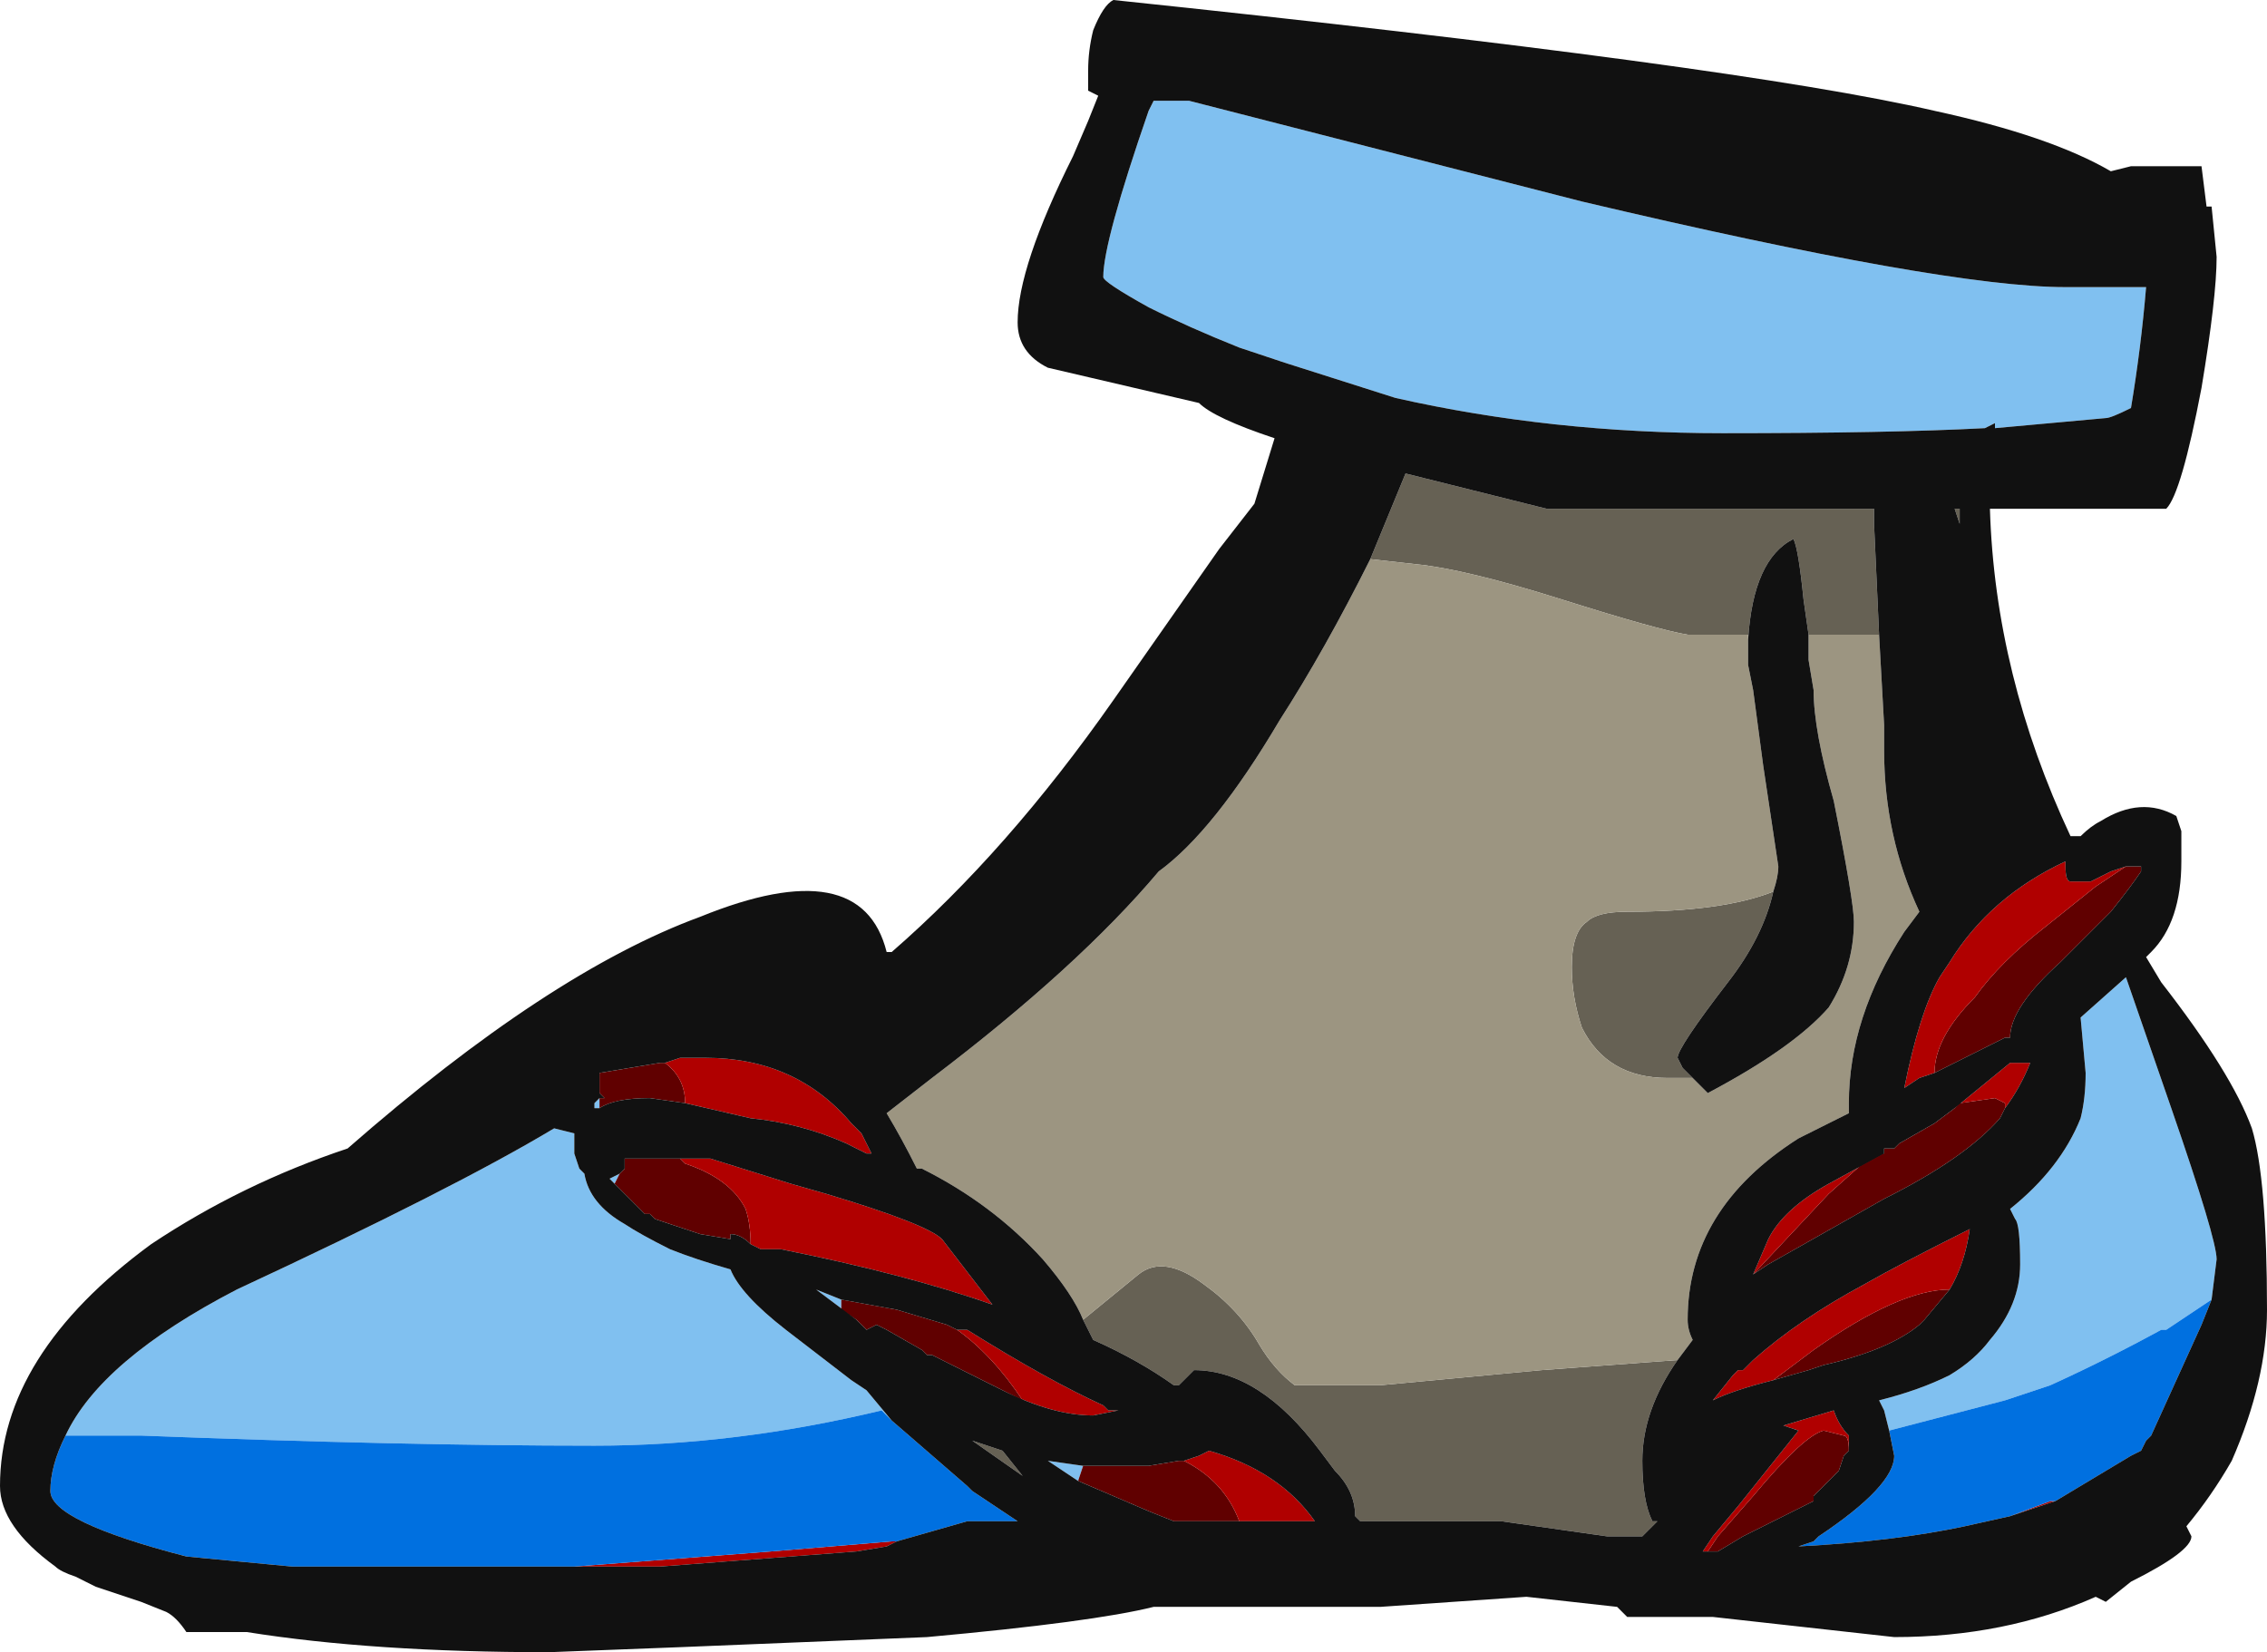 <?xml version="1.0" encoding="UTF-8" standalone="no"?>
<svg xmlns:ffdec="https://www.free-decompiler.com/flash" xmlns:xlink="http://www.w3.org/1999/xlink" ffdec:objectType="frame" height="114.8px" width="157.5px" xmlns="http://www.w3.org/2000/svg">
  <g transform="matrix(1.0, 0.0, 0.0, 1.0, 128.45, 90.65)">
    <use ffdec:characterId="1986" height="16.4" transform="matrix(7.0, 0.0, 0.0, 7.0, -128.45, -90.65)" width="22.5" xlink:href="#shape0"/>
  </g>
  <defs>
    <g id="shape0" transform="matrix(1.0, 0.0, 0.0, 1.0, 18.35, 12.95)">
      <path d="M-4.75 -7.4 L-4.4 -8.25 -3.0 -7.9 0.25 -7.9 0.25 -7.75 0.3 -6.65 -0.4 -6.65 -0.45 -7.0 Q-0.5 -7.5 -0.55 -7.6 -0.95 -7.4 -1.0 -6.6 L-1.0 -6.65 -1.6 -6.65 Q-1.9 -6.7 -2.85 -7.0 -3.8 -7.3 -4.3 -7.35 L-4.75 -7.4 M-1.7 0.55 Q-2.05 1.05 -2.05 1.55 -2.05 1.95 -1.95 2.15 L-1.9 2.15 -2.05 2.3 -2.4 2.3 -3.45 2.15 -4.85 2.15 -4.9 2.1 Q-4.9 1.85 -5.1 1.65 L-5.25 1.45 Q-5.85 0.65 -6.5 0.65 L-6.65 0.8 -6.7 0.8 Q-7.05 0.55 -7.5 0.35 -7.55 0.25 -7.6 0.15 L-7.05 -0.3 Q-6.8 -0.5 -6.4 -0.2 -6.05 0.05 -5.85 0.4 -5.7 0.65 -5.5 0.8 L-4.65 0.8 -3.05 0.65 -1.7 0.55 M1.1 -7.9 L1.1 -7.75 1.05 -7.9 1.1 -7.9 M-1.55 -2.25 L-1.8 -2.25 Q-2.4 -2.25 -2.65 -2.75 -2.75 -3.05 -2.75 -3.35 -2.75 -3.7 -2.6 -3.8 -2.5 -3.9 -2.2 -3.9 -1.25 -3.9 -0.75 -4.1 -0.85 -3.65 -1.2 -3.2 -1.7 -2.55 -1.7 -2.45 L-1.65 -2.35 -1.55 -2.25 M-8.4 1.45 L-8.2 1.7 -8.7 1.35 -8.4 1.45" fill="#666154" fill-rule="evenodd" stroke="none"/>
      <path d="M-4.75 -7.4 L-4.3 -7.35 Q-3.8 -7.3 -2.85 -7.0 -1.9 -6.7 -1.6 -6.65 L-1.0 -6.65 -1.0 -6.6 -1.0 -6.35 -0.95 -6.1 -0.85 -5.35 -0.7 -4.35 Q-0.7 -4.25 -0.75 -4.1 -1.25 -3.9 -2.2 -3.9 -2.5 -3.9 -2.6 -3.8 -2.75 -3.7 -2.75 -3.35 -2.75 -3.05 -2.65 -2.75 -2.4 -2.25 -1.8 -2.25 L-1.55 -2.25 -1.4 -2.1 Q-0.55 -2.55 -0.2 -2.95 0.05 -3.35 0.05 -3.8 0.05 -4.0 -0.15 -5.0 -0.35 -5.7 -0.35 -6.1 L-0.4 -6.4 -0.4 -6.65 0.3 -6.65 0.35 -5.75 0.35 -5.5 Q0.35 -4.65 0.7 -3.9 L0.55 -3.7 Q0.0 -2.85 0.0 -2.0 L0.0 -1.9 -0.5 -1.65 Q-1.6 -0.95 -1.6 0.15 -1.6 0.25 -1.55 0.35 L-1.7 0.55 -3.05 0.65 -4.65 0.8 -5.5 0.8 Q-5.7 0.65 -5.85 0.4 -6.05 0.05 -6.4 -0.2 -6.8 -0.5 -7.05 -0.3 L-7.6 0.15 Q-7.7 -0.1 -8.0 -0.45 -8.5 -1.0 -9.2 -1.35 L-9.25 -1.35 Q-9.4 -1.65 -9.55 -1.9 L-9.1 -2.25 Q-7.65 -3.35 -6.85 -4.3 -6.3 -4.7 -5.65 -5.8 -5.2 -6.5 -4.75 -7.4" fill="#9c9581" fill-rule="evenodd" stroke="none"/>
      <path d="M1.45 -8.75 L1.35 -8.7 Q0.4 -8.65 -1.25 -8.65 -2.95 -8.65 -4.5 -9.0 L-5.6 -9.35 -6.05 -9.5 Q-6.55 -9.7 -6.95 -9.9 -7.4 -10.15 -7.4 -10.2 -7.4 -10.55 -6.95 -11.85 L-6.9 -11.95 -6.55 -11.95 -2.65 -10.95 Q0.95 -10.1 2.15 -10.1 L2.95 -10.1 Q2.9 -9.5 2.8 -8.9 2.6 -8.8 2.55 -8.8 L1.45 -8.7 1.45 -8.75 M0.4 1.25 L0.35 1.05 0.3 0.95 Q0.7 0.85 1.0 0.7 1.25 0.55 1.4 0.35 1.7 0.0 1.7 -0.4 1.7 -0.8 1.65 -0.85 L1.6 -0.95 Q2.1 -1.35 2.3 -1.85 2.35 -2.05 2.35 -2.3 L2.3 -2.85 2.75 -3.25 3.2 -1.95 Q3.65 -0.65 3.65 -0.45 L3.6 -0.05 3.15 0.25 3.1 0.25 Q2.55 0.55 2.0 0.8 L1.55 0.95 0.4 1.25 M-12.4 -2.3 L-12.4 -2.2 -12.4 -2.3 M-12.4 -2.05 L-12.4 -1.95 -12.45 -1.95 -12.45 -2.0 -12.4 -2.05 M-12.1 -1.45 L-12.15 -1.45 -12.1 -1.45 M-12.2 -1.3 L-12.25 -1.2 -12.2 -1.15 -12.3 -1.25 -12.2 -1.3 M-17.7 1.3 Q-17.35 0.55 -16.0 -0.15 -13.85 -1.15 -12.85 -1.75 L-12.65 -1.7 -12.65 -1.5 -12.6 -1.35 -12.55 -1.3 Q-12.5 -1.0 -12.15 -0.8 -12.0 -0.7 -11.7 -0.55 -11.45 -0.45 -11.1 -0.35 -11.0 -0.1 -10.55 0.25 L-9.9 0.75 -9.75 0.85 -9.5 1.15 -9.6 1.05 Q-11.05 1.4 -12.45 1.4 -14.35 1.4 -16.95 1.3 L-17.7 1.3 M-9.85 0.15 L-10.25 -0.15 -10.0 -0.05 -10.0 0.05 -9.85 0.15 M-7.65 1.75 L-7.95 1.55 -7.6 1.6 -7.65 1.75" fill="#80c0f0" fill-rule="evenodd" stroke="none"/>
      <path d="M2.75 -4.35 L2.9 -4.35 2.9 -4.3 Q2.8 -4.15 2.6 -3.9 L2.1 -3.4 Q1.6 -2.95 1.6 -2.65 L1.55 -2.65 Q1.25 -2.5 0.85 -2.3 0.85 -2.65 1.25 -3.05 1.5 -3.4 1.95 -3.75 L2.45 -4.15 2.75 -4.35 M1.05 -1.95 L1.1 -2.0 1.45 -2.05 1.55 -2.0 1.55 -1.95 1.5 -1.85 Q1.15 -1.45 0.35 -1.05 L-0.8 -0.4 -0.95 -0.3 -0.2 -1.1 0.25 -1.5 0.35 -1.5 0.35 -1.55 0.45 -1.55 0.5 -1.6 0.85 -1.8 1.05 -1.95 M-0.75 0.75 L-0.35 0.45 Q0.5 -0.15 1.0 -0.15 L0.75 0.15 0.7 0.2 Q0.4 0.45 -0.25 0.6 L-0.4 0.65 -0.75 0.75 M0.0 1.45 L-0.05 1.5 -0.1 1.65 -0.35 1.9 -0.35 1.95 -1.05 2.3 -1.3 2.45 -1.4 2.45 -1.3 2.3 -0.95 1.9 Q-0.45 1.3 -0.25 1.25 L-0.05 1.3 Q0.0 1.3 0.0 1.45 M-12.4 -2.2 L-12.4 -2.3 -11.8 -2.4 -11.75 -2.4 Q-11.55 -2.25 -11.55 -2.0 L-11.9 -2.05 Q-12.25 -2.05 -12.4 -1.95 L-12.4 -2.05 -12.35 -2.05 -12.4 -2.1 -12.4 -2.2 M-12.1 -1.45 L-11.6 -1.45 -11.55 -1.4 Q-11.1 -1.25 -10.95 -0.95 -10.9 -0.8 -10.9 -0.6 -11.0 -0.7 -11.1 -0.7 -11.1 -0.75 -11.1 -0.65 L-11.4 -0.7 -11.85 -0.85 -11.9 -0.9 -11.95 -0.9 -12.2 -1.15 -12.25 -1.2 -12.2 -1.3 -12.15 -1.35 -12.15 -1.45 -12.1 -1.45 M-9.85 0.15 L-10.0 0.05 -10.0 -0.05 -9.45 0.05 -8.95 0.2 -8.85 0.25 Q-8.5 0.5 -8.2 0.95 L-8.4 0.85 -9.1 0.5 -9.15 0.5 -9.2 0.45 -9.55 0.25 -9.65 0.2 -9.75 0.25 -9.85 0.15 M-6.6 1.55 Q-6.2 1.75 -6.05 2.15 L-6.7 2.15 -6.95 2.05 -7.65 1.75 -7.6 1.6 -6.95 1.6 -6.65 1.55 -6.6 1.55" fill="#600000" fill-rule="evenodd" stroke="none"/>
      <path d="M2.75 -4.35 L2.45 -4.15 1.95 -3.75 Q1.5 -3.4 1.25 -3.05 0.85 -2.65 0.85 -2.3 L0.7 -2.25 0.55 -2.15 Q0.7 -2.9 0.9 -3.25 L1.0 -3.4 Q1.4 -4.05 2.15 -4.4 L2.15 -4.35 Q2.15 -4.2 2.2 -4.2 L2.4 -4.2 2.6 -4.3 2.75 -4.35 M2.05 1.95 L1.6 2.1 2.0 1.95 2.05 1.95 M1.05 -1.95 L1.6 -2.4 1.8 -2.4 Q1.7 -2.15 1.55 -1.95 L1.55 -2.0 1.45 -2.05 1.1 -2.0 1.05 -1.95 M-0.95 -0.3 L-0.8 -0.65 Q-0.65 -0.95 -0.2 -1.2 L0.35 -1.5 0.25 -1.5 -0.2 -1.1 -0.95 -0.3 M-0.75 0.75 Q-1.15 0.85 -1.35 0.95 L-1.15 0.7 -1.1 0.65 -1.05 0.65 -0.95 0.55 Q-0.5 0.15 0.15 -0.2 0.5 -0.4 1.2 -0.75 1.15 -0.4 1.0 -0.15 0.5 -0.15 -0.35 0.45 L-0.75 0.75 M-1.4 2.45 L-1.45 2.45 -1.35 2.3 -1.1 2.0 -0.5 1.25 -0.65 1.2 -0.15 1.05 Q-0.1 1.2 0.0 1.3 L0.0 1.45 Q0.0 1.3 -0.05 1.3 L-0.25 1.25 Q-0.45 1.3 -0.95 1.9 L-1.3 2.3 -1.4 2.45 M-11.55 -2.0 Q-11.55 -2.25 -11.75 -2.4 L-11.6 -2.45 -11.35 -2.45 Q-10.45 -2.45 -9.9 -1.8 L-9.8 -1.7 -9.7 -1.5 -9.75 -1.5 -9.95 -1.6 Q-10.4 -1.8 -10.9 -1.85 L-11.55 -2.0 M-10.9 -0.6 Q-10.9 -0.8 -10.95 -0.95 -11.1 -1.25 -11.55 -1.4 L-11.6 -1.45 -11.3 -1.45 -10.5 -1.2 -10.15 -1.1 Q-9.15 -0.8 -9.0 -0.65 L-8.5 0.0 Q-9.35 -0.3 -10.6 -0.55 L-10.8 -0.55 -10.9 -0.6 M-9.45 2.35 L-9.55 2.4 -9.85 2.45 -11.8 2.6 -12.65 2.6 -10.7 2.45 -9.5 2.35 -9.45 2.35 M-8.85 0.25 L-8.75 0.25 Q-7.95 0.75 -7.4 1.0 L-7.35 1.05 -7.25 1.05 -7.5 1.1 Q-7.9 1.1 -8.4 0.85 L-8.2 0.95 Q-8.5 0.5 -8.85 0.25 M-6.6 1.55 L-6.45 1.5 -6.35 1.45 Q-5.65 1.65 -5.3 2.15 L-6.05 2.15 Q-6.2 1.75 -6.6 1.55" fill="#b00000" fill-rule="evenodd" stroke="none"/>
      <path d="M0.4 1.25 L1.55 0.95 2.0 0.8 Q2.55 0.55 3.1 0.25 L3.15 0.25 3.6 -0.05 3.5 0.2 3.0 1.3 2.95 1.35 2.9 1.45 2.8 1.5 2.05 1.95 2.0 1.95 1.6 2.1 1.15 2.2 Q0.45 2.35 -0.5 2.4 L-0.35 2.35 -0.3 2.3 Q0.45 1.8 0.45 1.5 L0.4 1.25 M-17.7 1.3 L-16.95 1.3 Q-14.35 1.4 -12.45 1.4 -11.05 1.4 -9.6 1.05 L-9.5 1.15 -8.75 1.8 -8.7 1.85 -8.25 2.15 -8.75 2.15 -9.45 2.35 -9.5 2.35 -10.7 2.45 -12.65 2.6 -15.45 2.6 -16.5 2.5 Q-17.85 2.15 -17.85 1.85 -17.85 1.6 -17.7 1.3" fill="#0070e0" fill-rule="evenodd" stroke="none"/>
      <path d="M3.55 -10.9 L3.6 -10.9 3.65 -10.4 Q3.65 -10.0 3.5 -9.1 3.3 -8.05 3.15 -7.9 L1.4 -7.9 Q1.45 -6.25 2.2 -4.65 L2.3 -4.65 Q2.4 -4.75 2.5 -4.8 2.9 -5.05 3.25 -4.85 L3.3 -4.7 3.3 -4.4 Q3.3 -3.8 3.0 -3.5 L2.95 -3.45 3.1 -3.2 Q3.8 -2.3 4.0 -1.75 4.15 -1.25 4.15 0.05 4.15 0.75 3.8 1.55 3.6 1.9 3.35 2.2 L3.4 2.3 Q3.4 2.45 2.8 2.75 L2.55 2.95 2.45 2.9 Q1.55 3.3 0.45 3.3 L-1.35 3.1 -2.2 3.1 -2.3 3.0 -3.2 2.9 -4.65 3.0 -6.9 3.0 Q-7.5 3.15 -9.15 3.3 L-11.6 3.4 -12.9 3.45 Q-14.65 3.45 -15.9 3.25 L-16.5 3.25 Q-16.6 3.1 -16.7 3.05 L-16.95 2.95 -17.4 2.8 -17.6 2.7 Q-17.75 2.65 -17.8 2.6 -18.35 2.2 -18.35 1.8 -18.35 0.5 -16.85 -0.6 -15.95 -1.2 -14.9 -1.55 -12.9 -3.3 -11.4 -3.85 -9.8 -4.5 -9.55 -3.5 L-9.5 -3.5 Q-8.35 -4.5 -7.3 -6.0 L-6.25 -7.5 -5.9 -7.95 -5.7 -8.6 Q-6.3 -8.8 -6.45 -8.95 L-7.95 -9.3 Q-8.25 -9.45 -8.25 -9.75 -8.25 -10.3 -7.7 -11.4 L-7.55 -11.75 -7.45 -12.0 -7.55 -12.05 Q-7.55 -12.1 -7.55 -12.25 -7.55 -12.45 -7.5 -12.65 -7.4 -12.9 -7.3 -12.95 -1.1 -12.3 0.85 -11.85 2.0 -11.6 2.6 -11.25 L2.8 -11.3 3.5 -11.3 3.55 -10.9 M0.3 -6.65 L0.25 -7.75 0.25 -7.9 -3.0 -7.9 -4.4 -8.25 -4.75 -7.4 Q-5.2 -6.5 -5.65 -5.8 -6.3 -4.7 -6.85 -4.3 -7.65 -3.35 -9.1 -2.25 L-9.55 -1.9 Q-9.4 -1.65 -9.25 -1.35 L-9.2 -1.35 Q-8.5 -1.0 -8.0 -0.45 -7.7 -0.1 -7.6 0.15 -7.55 0.25 -7.5 0.35 -7.05 0.55 -6.7 0.8 L-6.65 0.8 -6.5 0.65 Q-5.85 0.65 -5.25 1.45 L-5.1 1.65 Q-4.9 1.85 -4.9 2.1 L-4.85 2.15 -3.45 2.15 -2.4 2.3 -2.05 2.3 -1.9 2.15 -1.95 2.15 Q-2.05 1.95 -2.05 1.55 -2.05 1.05 -1.7 0.55 L-1.55 0.35 Q-1.6 0.25 -1.6 0.15 -1.6 -0.95 -0.5 -1.65 L0.0 -1.9 0.0 -2.0 Q0.0 -2.85 0.55 -3.7 L0.7 -3.9 Q0.35 -4.65 0.35 -5.5 L0.35 -5.75 0.3 -6.65 M-1.0 -6.6 Q-0.95 -7.4 -0.55 -7.6 -0.5 -7.5 -0.45 -7.0 L-0.4 -6.65 -0.4 -6.4 -0.35 -6.1 Q-0.35 -5.7 -0.15 -5.0 0.05 -4.0 0.05 -3.8 0.05 -3.35 -0.2 -2.95 -0.55 -2.55 -1.4 -2.1 L-1.55 -2.25 -1.65 -2.35 -1.7 -2.45 Q-1.7 -2.55 -1.2 -3.2 -0.85 -3.65 -0.75 -4.1 -0.7 -4.25 -0.7 -4.35 L-0.85 -5.35 -0.95 -6.1 -1.0 -6.35 -1.0 -6.6 M1.1 -7.9 L1.05 -7.9 1.1 -7.75 1.1 -7.9 M1.45 -8.75 L1.45 -8.7 2.55 -8.8 Q2.6 -8.8 2.8 -8.9 2.9 -9.5 2.95 -10.1 L2.15 -10.1 Q0.95 -10.1 -2.65 -10.95 L-6.55 -11.95 -6.9 -11.95 -6.95 -11.85 Q-7.4 -10.55 -7.4 -10.2 -7.4 -10.15 -6.95 -9.9 -6.55 -9.7 -6.05 -9.5 L-5.6 -9.35 -4.5 -9.0 Q-2.95 -8.65 -1.25 -8.65 0.4 -8.65 1.35 -8.7 L1.45 -8.75 M0.85 -2.3 Q1.25 -2.5 1.55 -2.65 L1.6 -2.65 Q1.6 -2.95 2.1 -3.4 L2.6 -3.9 Q2.8 -4.15 2.9 -4.3 L2.9 -4.35 2.75 -4.35 2.6 -4.3 2.4 -4.2 2.2 -4.2 Q2.15 -4.2 2.15 -4.35 L2.15 -4.4 Q1.4 -4.05 1.0 -3.4 L0.9 -3.25 Q0.7 -2.9 0.55 -2.15 L0.7 -2.25 0.85 -2.3 M3.6 -0.05 L3.65 -0.45 Q3.65 -0.65 3.2 -1.95 L2.75 -3.25 2.3 -2.85 2.35 -2.3 Q2.35 -2.05 2.3 -1.85 2.1 -1.35 1.6 -0.95 L1.65 -0.85 Q1.7 -0.8 1.7 -0.4 1.7 0.0 1.4 0.35 1.25 0.55 1.0 0.7 0.7 0.85 0.3 0.95 L0.35 1.05 0.4 1.25 0.45 1.5 Q0.45 1.8 -0.3 2.3 L-0.35 2.35 -0.5 2.4 Q0.45 2.35 1.15 2.2 L1.6 2.1 2.05 1.95 2.8 1.5 2.9 1.45 2.95 1.35 3.0 1.3 3.5 0.2 3.6 -0.05 M1.55 -1.95 Q1.7 -2.15 1.8 -2.4 L1.6 -2.4 1.05 -1.95 0.85 -1.8 0.5 -1.6 0.45 -1.55 0.35 -1.55 0.35 -1.5 -0.2 -1.2 Q-0.65 -0.95 -0.8 -0.65 L-0.95 -0.3 -0.8 -0.4 0.35 -1.05 Q1.15 -1.45 1.5 -1.85 L1.55 -1.95 M1.0 -0.15 Q1.15 -0.4 1.2 -0.75 0.5 -0.4 0.15 -0.2 -0.5 0.15 -0.95 0.55 L-1.05 0.65 -1.1 0.65 -1.15 0.7 -1.35 0.95 Q-1.15 0.85 -0.75 0.75 L-0.4 0.65 -0.25 0.6 Q0.4 0.45 0.7 0.2 L0.75 0.15 1.0 -0.15 M-1.4 2.45 L-1.3 2.45 -1.05 2.3 -0.35 1.95 -0.35 1.9 -0.1 1.65 -0.05 1.5 0.0 1.45 0.0 1.3 Q-0.1 1.2 -0.15 1.05 L-0.65 1.2 -0.5 1.25 -1.1 2.0 -1.35 2.3 -1.45 2.45 -1.4 2.45 M-12.4 -2.3 L-12.4 -2.2 -12.4 -2.1 -12.35 -2.05 -12.4 -2.05 -12.45 -2.0 -12.45 -1.95 -12.4 -1.95 Q-12.25 -2.05 -11.9 -2.05 L-11.55 -2.0 -10.9 -1.85 Q-10.4 -1.8 -9.95 -1.6 L-9.75 -1.5 -9.7 -1.5 -9.8 -1.7 -9.9 -1.8 Q-10.45 -2.45 -11.35 -2.45 L-11.6 -2.45 -11.75 -2.4 -11.8 -2.4 -12.4 -2.3 M-11.6 -1.45 L-12.1 -1.45 -12.15 -1.45 -12.15 -1.35 -12.2 -1.3 -12.3 -1.25 -12.2 -1.15 -11.95 -0.9 -11.9 -0.9 -11.85 -0.85 -11.4 -0.7 -11.1 -0.65 Q-11.1 -0.75 -11.1 -0.7 -11.0 -0.7 -10.9 -0.6 L-10.8 -0.55 -10.6 -0.55 Q-9.35 -0.3 -8.5 0.0 L-9.0 -0.65 Q-9.15 -0.8 -10.15 -1.1 L-10.5 -1.2 -11.3 -1.45 -11.6 -1.45 M-9.5 1.15 L-9.75 0.85 -9.9 0.75 -10.55 0.25 Q-11.0 -0.1 -11.1 -0.35 -11.45 -0.45 -11.7 -0.55 -12.0 -0.7 -12.15 -0.8 -12.5 -1.0 -12.55 -1.3 L-12.6 -1.35 -12.65 -1.5 -12.65 -1.7 -12.85 -1.75 Q-13.85 -1.15 -16.0 -0.15 -17.35 0.55 -17.7 1.3 -17.85 1.6 -17.85 1.85 -17.85 2.15 -16.5 2.5 L-15.45 2.6 -12.65 2.6 -11.8 2.6 -9.85 2.45 -9.55 2.4 -9.45 2.35 -8.75 2.15 -8.25 2.15 -8.7 1.85 -8.75 1.8 -9.5 1.15 M-10.0 -0.05 L-10.25 -0.15 -9.85 0.15 -9.75 0.25 -9.65 0.2 -9.55 0.25 -9.2 0.45 -9.15 0.5 -9.1 0.5 -8.4 0.85 Q-7.9 1.1 -7.5 1.1 L-7.25 1.05 -7.35 1.05 -7.4 1.0 Q-7.95 0.75 -8.75 0.25 L-8.85 0.25 -8.95 0.2 -9.45 0.05 -10.0 -0.05 M-6.05 2.15 L-5.3 2.15 Q-5.65 1.65 -6.35 1.45 L-6.45 1.5 -6.6 1.55 -6.65 1.55 -6.95 1.6 -7.6 1.6 -7.95 1.55 -7.65 1.75 -6.95 2.05 -6.7 2.15 -6.05 2.15 M-8.4 1.45 L-8.7 1.35 -8.2 1.7 -8.4 1.45" fill="#111111" fill-rule="evenodd" stroke="none"/>
    </g>
  </defs>
</svg>
